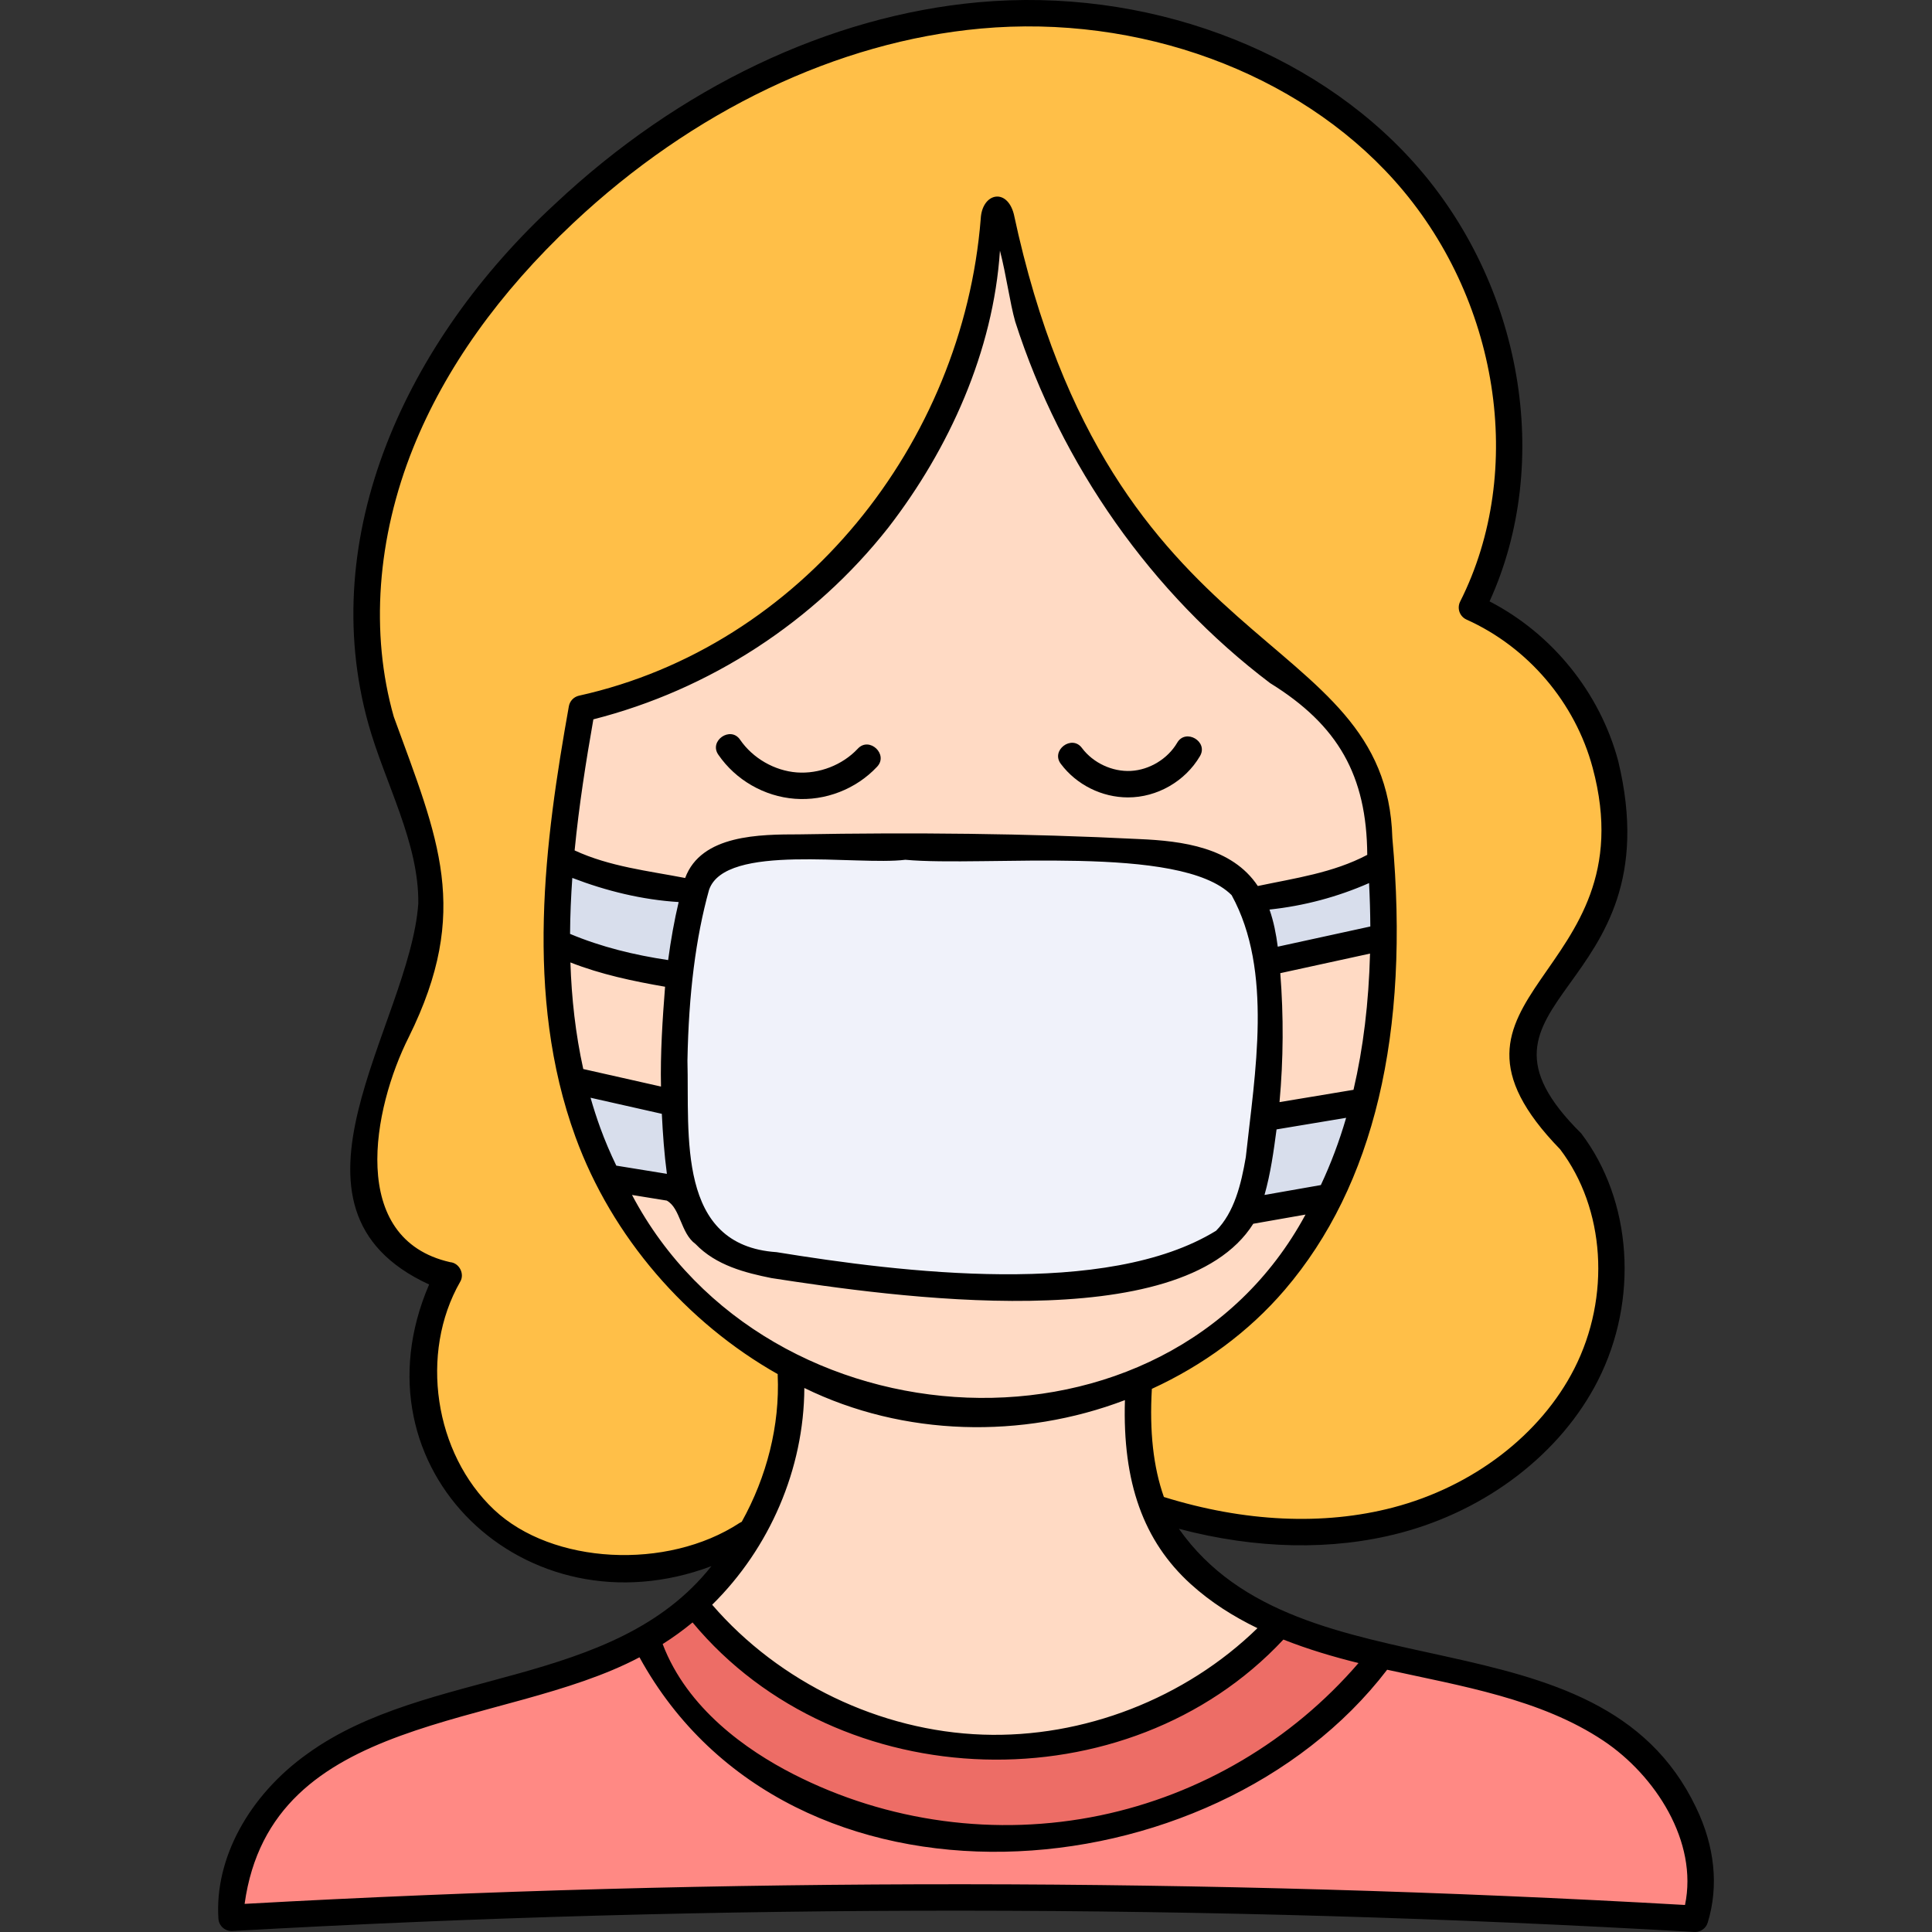 <svg id="Capa_1" enable-background="new 0 0 511.999 511.999" height="512" viewBox="0 0 511.999 511.999" width="512" xmlns="http://www.w3.org/2000/svg"><rect x="0" y="0" width="511.999" height="511.999" fill="#333333" stroke="none"/><g><g><path d="m328.665 235.269c-10.909-15.597-94.018-8.888-116.803-10.152-10.173.011-24.104.023-26.848 9.899-5.151 20.712-12.002 72.102 2.198 91.895 18.7 16.48 119.043 19.191 137.209 1.356 13.57-14.354 16.195-77.43 4.244-92.998z" fill="#f0f2fa"/><path d="m415.145 256.017c23.655-31.244 10.158-79.486-25.536-94.853 40.078-80.712-43.536-169.002-129.99-156.569-88.364 6.469-194.049 108.417-152.812 201.63l2.808-1.056-2.761 1.181c22.563 48.503-10.373 62.877-9.977 105.216 1.018 13.306 11.104 23.751 22.463 26.642-26.584 52.972 31.011 97.681 79.352 67.443 7.822-13.518 11.126-28.465 10.421-43.232-64.263-32.347-69.926-114.07-55.405-174.713 55.342-13.424 101.762-61.846 107.166-119.688 1.033-23.747 7.664-9.406 10.363 8.549 9.966 41.857 36.976 78.498 70.76 103.513 6.358 4.714 12.931 9.589 17.151 16.376 22.112 65.938 1.541 145.116-56.786 169.628-.9 12.611.188 23.719 3.753 33.053 21.233 6.774 42.972 8.649 63.828 3.274 44.277-9.47 73.691-62.542 45.896-99.651-17.207-18.041-16.941-28.114-.694-46.743z" fill="#ffbf48"/><g fill="#ffdac4"><path d="m361.615 289.491c2.897-12.159 4.373-26.521 4.558-40.529l-30.074 6.563c1.205 13.396 1.037 26.894-.357 40.152l25.419-4.239z"/><path d="m179.909 235.174 3.162 2.11c2.359-12.612 16.917-13.403 28.784-13.165 9.317-.107 18.563-.296 27.924-.269 20.63 0 41.49.506 61.998 1.505 11.846.365 24.93 2.571 30.764 13.627.195-.087 2.589-1.857 2.745-1.828 10.489-1.041 20.761-3.971 30.194-8.846-.318-20.155-5.962-36.496-24.079-47.427-37.22-27.442-65.472-68.54-73.497-115.193l-5.901.509c-4.509 58.283-50.99 108.901-107.366 122.014-1.964 10.983-4.262 24.818-5.552 39.077 9.78 4.346 20.215 6.834 30.824 7.886zm103.732-35.224c10.073 10.324 22.663 9.65 31.578-1.739-3.846 12.337-26.406 13.511-31.578 1.739zm-90.658-2.309c10.568 12.25 24.972 13.359 37.212 2.809-7.465 12.208-31.608 10.379-37.212-2.809z"/><path d="m351.766 317.816-21.619 3.793c-10.688 22.213-48.354 17.877-69.542 19.71-18.547-.002-37.247-1.873-55.58-5.563-11.92-1.523-22.897-8.264-24.83-21.373-.116-.009-2.893.907-3.011.822 0 0-15.511-2.509-15.511-2.509 38.168 77.305 151.403 83.351 190.093 5.12z"/><path d="m301.248 366.649c-29.219 12.296-62.989 11.461-91.074-3.565 1.008 23.108-8.258 46.124-25.545 62.026 37.102 47.227 113.38 49.957 153.76 5.531-26.711-10.947-39.903-32.225-37.141-63.992z"/><path d="m148.165 255.157c.391 11.264 1.613 21.164 4.04 31.152.795-.742 24.727 5.29 26.033 5.407-.316-11.099.223-23.247 1.387-33.806-10.816.8-21.564-3.64-31.607-7.256z"/></g><path d="m426.579 458.813c-17.692-11.827-40.072-15.148-60.572-19.735-34.811 47.788-105.84 62.069-157.637 34.62-13.283-6.539-31.079-19.867-37.35-38.685-39.396 22.749-103.004 12.72-109.328 72.714 128.243-7.247 259.028-7.16 387.258.254 5.481-19.499-7.797-39.586-22.371-49.168z" fill="#ff8984"/><path d="m341.221 431.71-1.784-.708-.543.517h-.069c-40.614 44.597-117.643 41.805-154.938-5.739-3.732 3.195-7.799 6.193-11.949 8.676 6.109 18.845 23.688 31.79 36.891 38.354 51.932 27.552 120.511 12.526 156.65-33.817-8.259-1.959-17.598-4.557-24.258-7.283z" fill="#ed6d66"/><path d="m365.81 233.875-.223-4.344c-10.409 4.992-21.693 8.076-33.267 8.94 1.974 4.835 3.179 10.254 3.734 16.047l30.112-6.578c-.005-4.633-.096-9.069-.356-14.065z" fill="#d8deec"/><path d="m335.667 296.298c-1.022 8.629-2.307 16.453-4.767 24.164l21.185-3.718c3.691-7.513 6.583-15.95 8.877-24.26-1.051.122-25.105 4.423-25.295 3.814z" fill="#d8deec"/><path d="m179.589 236.069c-10.513-.799-20.856-3.621-30.629-7.684-.549 7.048-.92 14.333-.898 21.108 9.999 4.787 20.996 6.126 31.497 8.934.914-7.648 2.285-15.227 4.085-22.369-.252.01-3.822-.018-4.055.011z" fill="#d8deec"/><path d="m179.308 307.369c-.507-4.797-.824-9.755-1.021-14.612l-26.061-5.891c2.342 8.644 5.026 16.756 9.088 24.754l18.962 3.071c-.288-2.053-.776-5.293-.968-7.322z" fill="#d8deec"/></g><g><path d="m449.456 478.973c-25.834-54.01-104.788-27.953-137.033-73.824 20.495 5.41 40.586 5.822 58.535 1.127 23.083-6.039 42.71-21.147 52.503-40.413 10.871-21.386 9.089-47.716-4.433-65.519-36.514-36.086 24.828-36.379 9.818-98.646-4.847-18.137-17.47-33.723-34.099-42.328 16.791-36.809 8.777-84.105-20.068-116.292-27.08-30.216-71.298-46.495-115.415-42.477-39.509 3.596-79.357 22.586-112.203 53.47-39.285 36.166-63.344 87.912-49.438 137.78 4.425 15.769 13.424 31.461 13.23 47.595-2.251 32.173-41.204 80.694 2.869 100.954-21.103 48.95 25.645 93.167 74.814 74.639-25.923 32.728-75.227 26.732-106.986 49.665-15.647 11.116-24.715 27.888-23.666 43.77.126 1.917 1.768 3.36 3.69 3.264 128.544-7.274 258.896-7.189 387.434.253.068.004.136.006.204.006 1.529 0 2.892-.997 3.345-2.474 2.965-9.665 1.894-20.23-3.101-30.55zm-265.925-49.01c38.663 46.553 115.3 48.773 156.58 4.537 6.527 2.59 13.273 4.579 19.909 6.226-17.692 20.547-41.89 34.858-68.472 40.38-27.478 5.705-56.369 1.811-81.353-10.968-12.267-6.274-28.069-17.303-34.584-34.447 2.768-1.743 5.409-3.661 7.92-5.728zm132.005-10.185c5.319 4.83 11.34 8.622 17.702 11.704-19.106 18.626-46.112 29.141-72.78 28.212-27.215-.943-53.95-13.794-71.728-34.419 15.227-14.987 24.329-35.961 24.426-57.447 26.304 12.889 57.767 13.582 84.961 3.214-.667 21.816 4.909 37.376 17.419 48.736zm-80.11-279.976c16.108-20.841 27.821-46.734 29.57-73.381 1.698 6.554 2.617 13.774 4.047 18.818 12.214 38.071 36.204 72.09 67.549 95.791 18.038 11.155 25.598 24.491 25.745 45.516-9.075 4.792-19.215 6.184-29.004 8.255-6.832-10.265-20.059-11.95-31.413-12.439-29.901-1.506-60.143-1.783-90.068-1.248-10.435.013-26.019.034-30.279 11.564-9.81-1.901-20.012-3.008-29.293-7.307 1.157-11.899 3.006-23.581 4.969-34.737 30.805-7.847 58.497-25.835 78.177-50.832zm114.611 174.252-14.932 2.623c1.611-5.689 2.426-11.536 3.195-17.376.004-.001.008 0 .012-.001l18.429-3.067c-1.838 6.295-4.078 12.233-6.704 17.821zm-172.973-59.623c-8.894-1.326-17.677-3.45-25.993-6.939.033-4.956.247-9.906.596-14.831 9.026 3.468 18.51 5.788 28.184 6.393-1.14 4.835-2.064 9.953-2.787 15.377zm5.117 26.645c.328-17.787 2.2-32.59 5.725-45.256 4.282-12.491 39.167-6.355 52.016-7.971 21.004 1.941 72.902-4.255 86.473 9.376 11.044 20.114 6.138 47.293 3.755 69.445-1.241 7.237-3.052 14.607-7.87 19.487-28.944 17.835-83.539 11.038-116.466 5.68-26.598-1.769-23.109-31.012-23.633-50.761zm180.969-35.546-24.532 5.353c-.434-3.352-1.079-6.691-2.19-9.839 9.139-.974 17.996-3.327 26.387-7.015.198 3.907.315 7.745.335 11.501zm-4.459 43.282-19.606 3.263c1.034-11.359 1.102-22.79.204-34.174l23.782-5.19c-.338 13.004-1.796 25.05-4.38 36.101zm-207.526-33.755c8.066 3.173 16.572 4.962 25.087 6.438-.672 8.484-1.278 17.824-1.083 26.454l-20.557-4.637c-.014-.003-.027-.002-.04-.005-2.055-9.297-3.101-18.763-3.407-28.25zm24.228 40.118c.262 5.341.639 10.629 1.341 15.907l-13.405-2.175c-1.579-3.258-3.003-6.593-4.245-10-.963-2.644-1.814-5.311-2.584-7.994zm1.308 22.993c3.655 1.997 3.647 8.634 7.626 11.514 5.435 5.68 13.227 7.633 20.104 9.018 31.661 4.898 108.574 15.977 127.696-14.391l13.848-2.433c-36.922 68.405-142.696 62.676-178.483-5.201zm19.312 85.415c-19.261 12.637-49.66 11.017-65.056-3.467-15.886-14.945-19.845-41.481-9.015-60.413 1.275-2.085-.221-5.023-2.657-5.217-27.114-6.156-20.542-40.643-10.93-59.696 16.584-33.555 7.783-52.462-4.001-84.854-6.285-22.085-4.453-47.402 5.16-71.29 8.445-20.988 22.691-40.998 42.34-59.474 31.712-29.818 70.082-48.143 108.042-51.599 41.955-3.824 83.935 11.576 109.567 40.177 27.812 31.033 35.005 76.956 17.491 111.676-.43.853-.493 1.845-.174 2.746.319.9.993 1.631 1.864 2.023 16.317 7.332 28.817 22.028 33.436 39.31 14.954 55.752-48.688 59.845-8.629 101.073 11.935 15.713 13.448 39.066 3.767 58.113-8.9 17.51-26.857 31.272-48.034 36.812-18.446 4.826-39.414 3.848-60.741-2.785-2.805-7.94-3.842-17.382-3.189-28.658 13.517-6.198 25.677-15.075 35.235-26.252 23.624-27.627 33.212-67.919 28.497-119.759-1.61-56.489-74.598-45.064-100.315-165.319-1.842-7.056-8.424-5.594-8.768 1.254-4.747 59.483-47.462 113.326-106.512 126.392-1.356.322-2.392 1.419-2.637 2.791-6.331 35.523-11.938 76.568 1.752 114.136 9.678 26.556 29.415 49.181 53.602 62.86-.001.069-.015.136-.012.207.602 13.423-2.917 27.041-9.527 38.921-.188.082-.376.174-.556.292zm250.529 101.256c-126.651-7.223-255.053-7.322-381.718-.293 7.075-50.961 68.319-46.105 104.645-65.346 39.852 72.644 151.935 63.662 198.138 3.297 19.625 4.327 40.674 7.71 57.303 18.807 13.764 9.185 25.147 26.762 21.632 43.535z"/><path d="m211.166 204.702c-5.904-.448-11.655-3.756-15.011-8.634-2.52-3.781-8.395.265-5.768 3.967 4.595 6.68 12.165 11.034 20.249 11.646 8.06.616 16.229-2.549 21.773-8.461 3.157-3.266-2.044-8.147-5.103-4.791-4.052 4.317-10.231 6.717-16.14 6.273z"/><path d="m298.928 211.32c7.712.01 15.135-4.258 19.048-10.897 2.367-3.878-3.776-7.503-6.027-3.56-2.507 4.246-7.309 7.165-12.232 7.435-4.93.267-10.015-2.105-12.973-6.049-2.67-3.675-8.378.606-5.601 4.198 4.153 5.542 10.883 8.873 17.785 8.873z"/></g></g></svg>